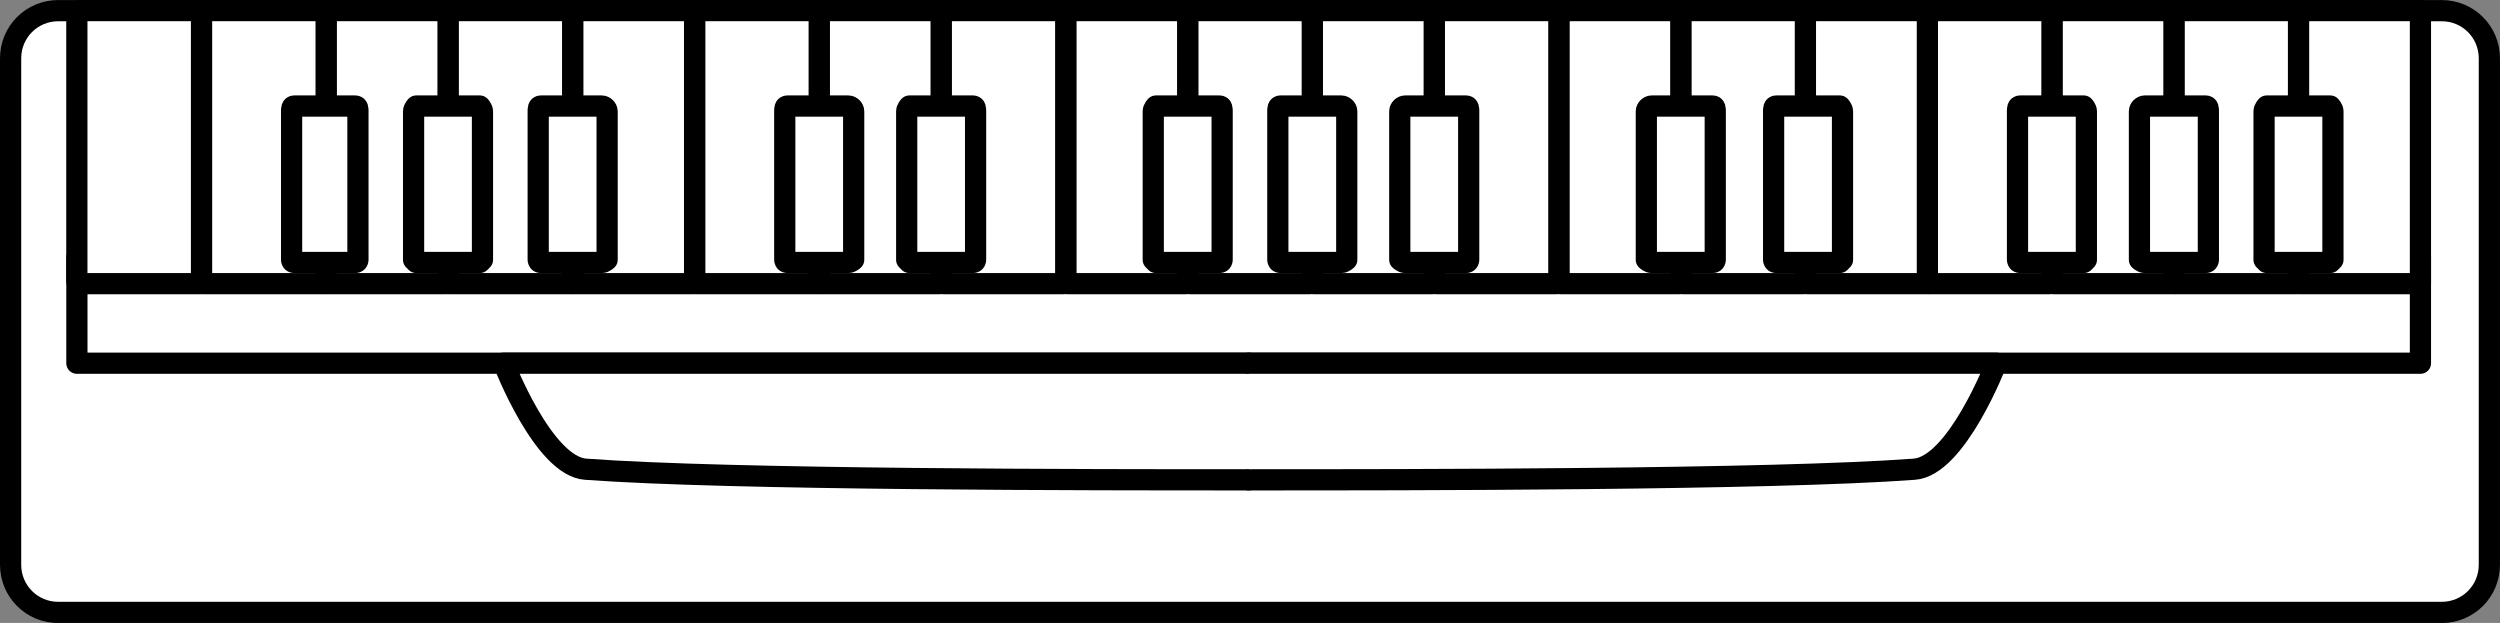 <?xml version="1.0" encoding="UTF-8" standalone="no"?>
<svg
   version="1.0"
   width="15.595mm"
   height="3.886mm"
   id="svg72"
   xmlns="http://www.w3.org/2000/svg"
   xmlns:svg="http://www.w3.org/2000/svg">
  <rect width="100%" height="100%" fill="#808080" stroke="none"/>
  <defs
     id="defs1">
    <pattern
       id="EMFhbasepattern"
       patternUnits="userSpaceOnUse"
       width="6"
       height="6"
       x="0"
       y="0" />
  </defs>
  <path
     style="fill:#ffffff;fill-opacity:1;fill-rule:evenodd;stroke:none"
     d="m 1.375,14.439 c -0.625,0 -1.125,-0.5 -1.125,-1.125 0,0 0,-11.938 0,-11.938 0,-0.625 0.5,-1.125 1.125,-1.125 0,0 56.191,0 56.191,0 0.625,0 1.125,0.5 1.125,1.125 0,0 0,11.938 0,11.938 0,0.625 -0.5,1.125 -1.125,1.125 z"
     id="path1" />
  <path
     style="fill:none;stroke:#000000;stroke-width:0.5px;stroke-linecap:round;stroke-linejoin:round;stroke-miterlimit:4;stroke-dasharray:none;stroke-opacity:1"
     d="m 1.375,14.439 c -0.625,0 -1.125,-0.5 -1.125,-1.125 0,0 0,-11.938 0,-11.938 0,-0.625 0.5,-1.125 1.125,-1.125 0,0 56.191,0 56.191,0 0.625,0 1.125,0.5 1.125,1.125 0,0 0,11.938 0,11.938 0,0.625 -0.5,1.125 -1.125,1.125 0,0 -56.191,0 -56.191,0"
     id="path2" />
  <path
     style="fill:#ffffff;fill-opacity:1;fill-rule:evenodd;stroke:none"
     d="m 57.066,8.563 c 0,0 -55.253,0 -55.253,0 0,0 0,-2.5 0,-2.5 0,0 55.253,0 55.253,0 z"
     id="path3" />
  <path
     style="fill:none;stroke:#000000;stroke-width:0.5px;stroke-linecap:round;stroke-linejoin:round;stroke-miterlimit:4;stroke-dasharray:none;stroke-opacity:1"
     d="m 57.066,8.563 c 0,0 -55.253,0 -55.253,0 0,0 0,-2.5 0,-2.5 0,0 55.253,0 55.253,0 0,0 0,2.5 0,2.5"
     id="path4" />
  <path
     style="fill:#ffffff;fill-opacity:1;fill-rule:evenodd;stroke:none"
     d="m 29.439,8.563 c 0,0 -17.564,0 -17.564,0 0,0 0.938,2.438 1.938,2.5 3.375,0.25 11.938,0.25 15.626,0.25 z"
     id="path5" />
  <path
     style="fill:none;stroke:#000000;stroke-width:0.5px;stroke-linecap:round;stroke-linejoin:round;stroke-miterlimit:4;stroke-dasharray:none;stroke-opacity:1"
     d="m 29.439,8.563 c 0,0 -17.564,0 -17.564,0 0,0 0.938,2.438 1.938,2.5 3.375,0.25 11.938,0.25 15.626,0.25"
     id="path6" />
  <path
     style="fill:#ffffff;fill-opacity:1;fill-rule:evenodd;stroke:none"
     d="m 29.439,8.563 c 0,0 17.626,0 17.626,0 0,0 -0.938,2.438 -1.938,2.5 -3.375,0.25 -11.938,0.25 -15.688,0.25 z"
     id="path7" />
  <path
     style="fill:none;stroke:#000000;stroke-width:0.5px;stroke-linecap:round;stroke-linejoin:round;stroke-miterlimit:4;stroke-dasharray:none;stroke-opacity:1"
     d="m 29.439,8.563 c 0,0 17.626,0 17.626,0 0,0 -0.938,2.438 -1.938,2.5 -3.375,0.25 -11.938,0.25 -15.688,0.25"
     id="path8" />
  <path
     style="fill:#ffffff;fill-opacity:1;fill-rule:evenodd;stroke:none"
     d="m 54.253,6.688 c -0.062,0 -0.062,0 -0.062,-0.063 0,0 0,-6.313 0,-6.313 0,-0.063 0,-0.063 0.062,-0.063 0,0 2.813,0 2.813,0 0,0 0,0 0,0.063 0,0 0,6.313 0,6.313 0,0.063 0,0.063 0,0.063 z"
     id="path9" />
  <path
     style="fill:none;stroke:#000000;stroke-width:0.5px;stroke-linecap:round;stroke-linejoin:round;stroke-miterlimit:4;stroke-dasharray:none;stroke-opacity:1"
     d="m 54.253,6.688 c -0.062,0 -0.062,0 -0.062,-0.063 0,0 0,-6.313 0,-6.313 0,-0.063 0,-0.063 0.062,-0.063 0,0 2.813,0 2.813,0 0,0 0,0 0,0.063 0,0 0,6.313 0,6.313 0,0.063 0,0.063 0,0.063 0,0 -2.813,0 -2.813,0"
     id="path10" />
  <path
     style="fill:#ffffff;fill-opacity:1;fill-rule:evenodd;stroke:none"
     d="m 51.316,6.688 c 0,0 -0.062,0 -0.062,-0.063 0,0 0,-6.313 0,-6.313 0,-0.063 0.062,-0.063 0.062,-0.063 0,0 2.813,0 2.813,0 0.062,0 0.062,0 0.062,0.063 0,0 0,6.313 0,6.313 0,0.063 0,0.063 -0.062,0.063 z"
     id="path11" />
  <path
     style="fill:none;stroke:#000000;stroke-width:0.5px;stroke-linecap:round;stroke-linejoin:round;stroke-miterlimit:4;stroke-dasharray:none;stroke-opacity:1"
     d="m 51.316,6.688 c 0,0 -0.062,0 -0.062,-0.063 0,0 0,-6.313 0,-6.313 0,-0.063 0.062,-0.063 0.062,-0.063 0,0 2.813,0 2.813,0 0.062,0 0.062,0 0.062,0.063 0,0 0,6.313 0,6.313 0,0.063 0,0.063 -0.062,0.063 0,0 -2.813,0 -2.813,0"
     id="path12" />
  <path
     style="fill:#ffffff;fill-opacity:1;fill-rule:evenodd;stroke:none"
     d="m 48.441,6.688 c -0.062,0 -0.062,0 -0.062,-0.063 0,0 0,-6.313 0,-6.313 0,-0.063 0,-0.063 0.062,-0.063 0,0 2.813,0 2.813,0 0,0 0,0 0,0.063 0,0 0,6.313 0,6.313 0,0.063 0,0.063 0,0.063 z"
     id="path13" />
  <path
     style="fill:none;stroke:#000000;stroke-width:0.5px;stroke-linecap:round;stroke-linejoin:round;stroke-miterlimit:4;stroke-dasharray:none;stroke-opacity:1"
     d="m 48.441,6.688 c -0.062,0 -0.062,0 -0.062,-0.063 0,0 0,-6.313 0,-6.313 0,-0.063 0,-0.063 0.062,-0.063 0,0 2.813,0 2.813,0 0,0 0,0 0,0.063 0,0 0,6.313 0,6.313 0,0.063 0,0.063 0,0.063 0,0 -2.813,0 -2.813,0"
     id="path14" />
  <path
     style="fill:#ffffff;fill-opacity:1;fill-rule:evenodd;stroke:none"
     d="m 45.503,6.688 c 0,0 -0.062,0 -0.062,-0.063 0,0 0,-6.313 0,-6.313 0,-0.063 0.062,-0.063 0.062,-0.063 0,0 2.813,0 2.813,0 0,0 0.062,0 0.062,0.063 0,0 0,6.313 0,6.313 0,0.063 -0.062,0.063 -0.062,0.063 z"
     id="path15" />
  <path
     style="fill:none;stroke:#000000;stroke-width:0.5px;stroke-linecap:round;stroke-linejoin:round;stroke-miterlimit:4;stroke-dasharray:none;stroke-opacity:1"
     d="m 45.503,6.688 c 0,0 -0.062,0 -0.062,-0.063 0,0 0,-6.313 0,-6.313 0,-0.063 0.062,-0.063 0.062,-0.063 0,0 2.813,0 2.813,0 0,0 0.062,0 0.062,0.063 0,0 0,6.313 0,6.313 0,0.063 -0.062,0.063 -0.062,0.063 0,0 -2.813,0 -2.813,0"
     id="path16" />
  <path
     style="fill:#ffffff;fill-opacity:1;fill-rule:evenodd;stroke:none"
     d="m 42.628,6.688 c -0.062,0 -0.062,0 -0.062,-0.063 0,0 0,-6.313 0,-6.313 0,-0.063 0,-0.063 0.062,-0.063 0,0 2.813,0 2.813,0 0,0 0,0 0,0.063 0,0 0,6.313 0,6.313 0,0.063 0,0.063 0,0.063 z"
     id="path17" />
  <path
     style="fill:none;stroke:#000000;stroke-width:0.5px;stroke-linecap:round;stroke-linejoin:round;stroke-miterlimit:4;stroke-dasharray:none;stroke-opacity:1"
     d="m 42.628,6.688 c -0.062,0 -0.062,0 -0.062,-0.063 0,0 0,-6.313 0,-6.313 0,-0.063 0,-0.063 0.062,-0.063 0,0 2.813,0 2.813,0 0,0 0,0 0,0.063 0,0 0,6.313 0,6.313 0,0.063 0,0.063 0,0.063 0,0 -2.813,0 -2.813,0"
     id="path18" />
  <path
     style="fill:#ffffff;fill-opacity:1;fill-rule:evenodd;stroke:none"
     d="m 39.69,6.688 c 0,0 -0.062,0 -0.062,-0.063 0,0 0,-6.313 0,-6.313 0,-0.063 0.062,-0.063 0.062,-0.063 0,0 2.813,0 2.813,0 0,0 0.062,0 0.062,0.063 0,0 0,6.313 0,6.313 0,0.063 -0.062,0.063 -0.062,0.063 z"
     id="path19" />
  <path
     style="fill:none;stroke:#000000;stroke-width:0.5px;stroke-linecap:round;stroke-linejoin:round;stroke-miterlimit:4;stroke-dasharray:none;stroke-opacity:1"
     d="m 39.69,6.688 c 0,0 -0.062,0 -0.062,-0.063 0,0 0,-6.313 0,-6.313 0,-0.063 0.062,-0.063 0.062,-0.063 0,0 2.813,0 2.813,0 0,0 0.062,0 0.062,0.063 0,0 0,6.313 0,6.313 0,0.063 -0.062,0.063 -0.062,0.063 0,0 -2.813,0 -2.813,0"
     id="path20" />
  <path
     style="fill:#ffffff;fill-opacity:1;fill-rule:evenodd;stroke:none"
     d="m 36.815,6.688 c -0.062,0 -0.062,0 -0.062,-0.063 0,0 0,-6.313 0,-6.313 0,-0.063 0,-0.063 0.062,-0.063 0,0 2.75,0 2.75,0 0.062,0 0.062,0 0.062,0.063 0,0 0,6.313 0,6.313 0,0.063 0,0.063 -0.062,0.063 z"
     id="path21" />
  <path
     style="fill:none;stroke:#000000;stroke-width:0.5px;stroke-linecap:round;stroke-linejoin:round;stroke-miterlimit:4;stroke-dasharray:none;stroke-opacity:1"
     d="m 36.815,6.688 c -0.062,0 -0.062,0 -0.062,-0.063 0,0 0,-6.313 0,-6.313 0,-0.063 0,-0.063 0.062,-0.063 0,0 2.75,0 2.75,0 0.062,0 0.062,0 0.062,0.063 0,0 0,6.313 0,6.313 0,0.063 0,0.063 -0.062,0.063 0,0 -2.75,0 -2.75,0"
     id="path22" />
  <path
     style="fill:#ffffff;fill-opacity:1;fill-rule:evenodd;stroke:none"
     d="m 33.877,6.688 c 0,0 -0.062,0 -0.062,-0.063 0,0 0,-6.313 0,-6.313 0,-0.063 0.062,-0.063 0.062,-0.063 0,0 2.813,0 2.813,0 0,0 0.062,0 0.062,0.063 0,0 0,6.313 0,6.313 0,0.063 -0.062,0.063 -0.062,0.063 z"
     id="path23" />
  <path
     style="fill:none;stroke:#000000;stroke-width:0.5px;stroke-linecap:round;stroke-linejoin:round;stroke-miterlimit:4;stroke-dasharray:none;stroke-opacity:1"
     d="m 33.877,6.688 c 0,0 -0.062,0 -0.062,-0.063 0,0 0,-6.313 0,-6.313 0,-0.063 0.062,-0.063 0.062,-0.063 0,0 2.813,0 2.813,0 0,0 0.062,0 0.062,0.063 0,0 0,6.313 0,6.313 0,0.063 -0.062,0.063 -0.062,0.063 0,0 -2.813,0 -2.813,0"
     id="path24" />
  <path
     style="fill:#ffffff;fill-opacity:1;fill-rule:evenodd;stroke:none"
     d="m 31.002,6.688 c -0.062,0 -0.062,0 -0.062,-0.063 0,0 0,-6.313 0,-6.313 0,-0.063 0,-0.063 0.062,-0.063 0,0 2.75,0 2.75,0 0.062,0 0.062,0 0.062,0.063 0,0 0,6.313 0,6.313 0,0.063 0,0.063 -0.062,0.063 z"
     id="path25" />
  <path
     style="fill:none;stroke:#000000;stroke-width:0.5px;stroke-linecap:round;stroke-linejoin:round;stroke-miterlimit:4;stroke-dasharray:none;stroke-opacity:1"
     d="m 31.002,6.688 c -0.062,0 -0.062,0 -0.062,-0.063 0,0 0,-6.313 0,-6.313 0,-0.063 0,-0.063 0.062,-0.063 0,0 2.75,0 2.75,0 0.062,0 0.062,0 0.062,0.063 0,0 0,6.313 0,6.313 0,0.063 0,0.063 -0.062,0.063 0,0 -2.75,0 -2.75,0"
     id="path26" />
  <path
     style="fill:#ffffff;fill-opacity:1;fill-rule:evenodd;stroke:none"
     d="m 28.064,6.688 c 0,0 -0.062,0 -0.062,-0.063 0,0 0,-6.313 0,-6.313 0,-0.063 0.062,-0.063 0.062,-0.063 0,0 2.813,0 2.813,0 0,0 0.062,0 0.062,0.063 0,0 0,6.313 0,6.313 0,0.063 -0.062,0.063 -0.062,0.063 z"
     id="path27" />
  <path
     style="fill:none;stroke:#000000;stroke-width:0.5px;stroke-linecap:round;stroke-linejoin:round;stroke-miterlimit:4;stroke-dasharray:none;stroke-opacity:1"
     d="m 28.064,6.688 c 0,0 -0.062,0 -0.062,-0.063 0,0 0,-6.313 0,-6.313 0,-0.063 0.062,-0.063 0.062,-0.063 0,0 2.813,0 2.813,0 0,0 0.062,0 0.062,0.063 0,0 0,6.313 0,6.313 0,0.063 -0.062,0.063 -0.062,0.063 0,0 -2.813,0 -2.813,0"
     id="path28" />
  <path
     style="fill:#ffffff;fill-opacity:1;fill-rule:evenodd;stroke:none"
     d="m 25.189,6.688 c -0.062,0 -0.062,0 -0.062,-0.063 0,0 0,-6.313 0,-6.313 0,-0.063 0,-0.063 0.062,-0.063 0,0 2.75,0 2.75,0 0.062,0 0.062,0 0.062,0.063 0,0 0,6.313 0,6.313 0,0.063 0,0.063 -0.062,0.063 z"
     id="path29" />
  <path
     style="fill:none;stroke:#000000;stroke-width:0.5px;stroke-linecap:round;stroke-linejoin:round;stroke-miterlimit:4;stroke-dasharray:none;stroke-opacity:1"
     d="m 25.189,6.688 c -0.062,0 -0.062,0 -0.062,-0.063 0,0 0,-6.313 0,-6.313 0,-0.063 0,-0.063 0.062,-0.063 0,0 2.75,0 2.75,0 0.062,0 0.062,0 0.062,0.063 0,0 0,6.313 0,6.313 0,0.063 0,0.063 -0.062,0.063 0,0 -2.75,0 -2.75,0"
     id="path30" />
  <path
     style="fill:#ffffff;fill-opacity:1;fill-rule:evenodd;stroke:none"
     d="m 22.251,6.688 c 0,0 -0.062,0 -0.062,-0.063 0,0 0,-6.313 0,-6.313 0,-0.063 0.062,-0.063 0.062,-0.063 0,0 2.813,0 2.813,0 0,0 0.062,0 0.062,0.063 0,0 0,6.313 0,6.313 0,0.063 -0.062,0.063 -0.062,0.063 z"
     id="path31" />
  <path
     style="fill:none;stroke:#000000;stroke-width:0.5px;stroke-linecap:round;stroke-linejoin:round;stroke-miterlimit:4;stroke-dasharray:none;stroke-opacity:1"
     d="m 22.251,6.688 c 0,0 -0.062,0 -0.062,-0.063 0,0 0,-6.313 0,-6.313 0,-0.063 0.062,-0.063 0.062,-0.063 0,0 2.813,0 2.813,0 0,0 0.062,0 0.062,0.063 0,0 0,6.313 0,6.313 0,0.063 -0.062,0.063 -0.062,0.063 0,0 -2.813,0 -2.813,0"
     id="path32" />
  <path
     style="fill:#ffffff;fill-opacity:1;fill-rule:evenodd;stroke:none"
     d="m 19.314,6.688 c 0,0 0,0 0,-0.063 0,0 0,-6.313 0,-6.313 0,-0.063 0,-0.063 0,-0.063 0,0 2.813,0 2.813,0 0.062,0 0.062,0 0.062,0.063 0,0 0,6.313 0,6.313 0,0.063 0,0.063 -0.062,0.063 z"
     id="path33" />
  <path
     style="fill:none;stroke:#000000;stroke-width:0.5px;stroke-linecap:round;stroke-linejoin:round;stroke-miterlimit:4;stroke-dasharray:none;stroke-opacity:1"
     d="m 19.314,6.688 c 0,0 0,0 0,-0.063 0,0 0,-6.313 0,-6.313 0,-0.063 0,-0.063 0,-0.063 0,0 2.813,0 2.813,0 0.062,0 0.062,0 0.062,0.063 0,0 0,6.313 0,6.313 0,0.063 0,0.063 -0.062,0.063 0,0 -2.813,0 -2.813,0"
     id="path34" />
  <path
     style="fill:#ffffff;fill-opacity:1;fill-rule:evenodd;stroke:none"
     d="m 16.439,6.688 c -0.062,0 -0.062,0 -0.062,-0.063 0,0 0,-6.313 0,-6.313 0,-0.063 0,-0.063 0.062,-0.063 0,0 2.813,0 2.813,0 0,0 0.062,0 0.062,0.063 0,0 0,6.313 0,6.313 0,0.063 -0.062,0.063 -0.062,0.063 z"
     id="path35" />
  <path
     style="fill:none;stroke:#000000;stroke-width:0.5px;stroke-linecap:round;stroke-linejoin:round;stroke-miterlimit:4;stroke-dasharray:none;stroke-opacity:1"
     d="m 16.439,6.688 c -0.062,0 -0.062,0 -0.062,-0.063 0,0 0,-6.313 0,-6.313 0,-0.063 0,-0.063 0.062,-0.063 0,0 2.813,0 2.813,0 0,0 0.062,0 0.062,0.063 0,0 0,6.313 0,6.313 0,0.063 -0.062,0.063 -0.062,0.063 0,0 -2.813,0 -2.813,0"
     id="path36" />
  <path
     style="fill:#ffffff;fill-opacity:1;fill-rule:evenodd;stroke:none"
     d="m 13.501,6.688 c 0,0 0,0 0,-0.063 0,0 0,-6.313 0,-6.313 0,-0.063 0,-0.063 0,-0.063 0,0 2.813,0 2.813,0 0.062,0 0.062,0 0.062,0.063 0,0 0,6.313 0,6.313 0,0.063 0,0.063 -0.062,0.063 z"
     id="path37" />
  <path
     style="fill:none;stroke:#000000;stroke-width:0.5px;stroke-linecap:round;stroke-linejoin:round;stroke-miterlimit:4;stroke-dasharray:none;stroke-opacity:1"
     d="m 13.501,6.688 c 0,0 0,0 0,-0.063 0,0 0,-6.313 0,-6.313 0,-0.063 0,-0.063 0,-0.063 0,0 2.813,0 2.813,0 0.062,0 0.062,0 0.062,0.063 0,0 0,6.313 0,6.313 0,0.063 0,0.063 -0.062,0.063 0,0 -2.813,0 -2.813,0"
     id="path38" />
  <path
     style="fill:#ffffff;fill-opacity:1;fill-rule:evenodd;stroke:none"
     d="m 10.626,6.688 c -0.062,0 -0.062,0 -0.062,-0.063 0,0 0,-6.313 0,-6.313 0,-0.063 0,-0.063 0.062,-0.063 0,0 2.813,0 2.813,0 0,0 0.062,0 0.062,0.063 0,0 0,6.313 0,6.313 0,0.063 -0.062,0.063 -0.062,0.063 z"
     id="path39" />
  <path
     style="fill:none;stroke:#000000;stroke-width:0.5px;stroke-linecap:round;stroke-linejoin:round;stroke-miterlimit:4;stroke-dasharray:none;stroke-opacity:1"
     d="m 10.626,6.688 c -0.062,0 -0.062,0 -0.062,-0.063 0,0 0,-6.313 0,-6.313 0,-0.063 0,-0.063 0.062,-0.063 0,0 2.813,0 2.813,0 0,0 0.062,0 0.062,0.063 0,0 0,6.313 0,6.313 0,0.063 -0.062,0.063 -0.062,0.063 0,0 -2.813,0 -2.813,0"
     id="path40" />
  <path
     style="fill:#ffffff;fill-opacity:1;fill-rule:evenodd;stroke:none"
     d="m 7.688,6.688 c 0,0 0,0 0,-0.063 0,0 0,-6.313 0,-6.313 0,-0.063 0,-0.063 0,-0.063 0,0 2.813,0 2.813,0 0.062,0 0.062,0 0.062,0.063 0,0 0,6.313 0,6.313 0,0.063 0,0.063 -0.062,0.063 z"
     id="path41" />
  <path
     style="fill:none;stroke:#000000;stroke-width:0.5px;stroke-linecap:round;stroke-linejoin:round;stroke-miterlimit:4;stroke-dasharray:none;stroke-opacity:1"
     d="m 7.688,6.688 c 0,0 0,0 0,-0.063 0,0 0,-6.313 0,-6.313 0,-0.063 0,-0.063 0,-0.063 0,0 2.813,0 2.813,0 0.062,0 0.062,0 0.062,0.063 0,0 0,6.313 0,6.313 0,0.063 0,0.063 -0.062,0.063 0,0 -2.813,0 -2.813,0"
     id="path42" />
  <path
     style="fill:#ffffff;fill-opacity:1;fill-rule:evenodd;stroke:none"
     d="m 4.813,6.688 c -0.063,0 -0.063,0 -0.063,-0.063 0,0 0,-6.313 0,-6.313 0,-0.063 0,-0.063 0.063,-0.063 0,0 2.813,0 2.813,0 0,0 0.063,0 0.063,0.063 0,0 0,6.313 0,6.313 0,0.063 -0.063,0.063 -0.063,0.063 z"
     id="path43" />
  <path
     style="fill:none;stroke:#000000;stroke-width:0.5px;stroke-linecap:round;stroke-linejoin:round;stroke-miterlimit:4;stroke-dasharray:none;stroke-opacity:1"
     d="m 4.813,6.688 c -0.063,0 -0.063,0 -0.063,-0.063 0,0 0,-6.313 0,-6.313 0,-0.063 0,-0.063 0.063,-0.063 0,0 2.813,0 2.813,0 0,0 0.063,0 0.063,0.063 0,0 0,6.313 0,6.313 0,0.063 -0.063,0.063 -0.063,0.063 0,0 -2.813,0 -2.813,0"
     id="path44" />
  <path
     style="fill:#ffffff;fill-opacity:1;fill-rule:evenodd;stroke:none"
     d="m 1.875,6.688 c 0,0 -0.063,0 -0.063,-0.063 0,0 0,-6.313 0,-6.313 0,-0.063 0.063,-0.063 0.063,-0.063 0,0 2.813,0 2.813,0 0.063,0 0.063,0 0.063,0.063 0,0 0,6.313 0,6.313 0,0.063 0,0.063 -0.063,0.063 z"
     id="path45" />
  <path
     style="fill:none;stroke:#000000;stroke-width:0.5px;stroke-linecap:round;stroke-linejoin:round;stroke-miterlimit:4;stroke-dasharray:none;stroke-opacity:1"
     d="m 1.875,6.688 c 0,0 -0.063,0 -0.063,-0.063 0,0 0,-6.313 0,-6.313 0,-0.063 0.063,-0.063 0.063,-0.063 0,0 2.813,0 2.813,0 0.063,0 0.063,0 0.063,0.063 0,0 0,6.313 0,6.313 0,0.063 0,0.063 -0.063,0.063 0,0 -2.813,0 -2.813,0"
     id="path46" />
  <path
     style="fill:#ffffff;fill-opacity:1;fill-rule:evenodd;stroke:none"
     d="m 47.628,6.188 c -0.062,0 -0.062,-0.063 -0.062,-0.063 0,0 0,-3.5 0,-3.5 0,-0.063 0,-0.125 0.062,-0.125 0,0 1.5,0 1.5,0 0,0 0.062,0.063 0.062,0.125 0,0 0,3.5 0,3.5 0,0 -0.062,0.063 -0.062,0.063 z"
     id="path47" />
  <path
     style="fill:none;stroke:#000000;stroke-width:0.5px;stroke-linecap:round;stroke-linejoin:round;stroke-miterlimit:4;stroke-dasharray:none;stroke-opacity:1"
     d="m 47.628,6.188 c -0.062,0 -0.062,-0.063 -0.062,-0.063 0,0 0,-3.5 0,-3.5 0,-0.063 0,-0.125 0.062,-0.125 0,0 1.5,0 1.5,0 0,0 0.062,0.063 0.062,0.125 0,0 0,3.5 0,3.5 0,0 -0.062,0.063 -0.062,0.063 0,0 -1.5,0 -1.5,0"
     id="path48" />
  <path
     style="fill:#ffffff;fill-opacity:1;fill-rule:evenodd;stroke:none"
     d="m 41.878,6.188 c -0.062,0 -0.062,-0.063 -0.062,-0.063 0,0 0,-3.5 0,-3.5 0,-0.063 0,-0.125 0.062,-0.125 0,0 1.5,0 1.5,0 0,0 0.062,0.063 0.062,0.125 0,0 0,3.5 0,3.5 0,0 -0.062,0.063 -0.062,0.063 z"
     id="path49" />
  <path
     style="fill:none;stroke:#000000;stroke-width:0.5px;stroke-linecap:round;stroke-linejoin:round;stroke-miterlimit:4;stroke-dasharray:none;stroke-opacity:1"
     d="m 41.878,6.188 c -0.062,0 -0.062,-0.063 -0.062,-0.063 0,0 0,-3.5 0,-3.5 0,-0.063 0,-0.125 0.062,-0.125 0,0 1.5,0 1.5,0 0,0 0.062,0.063 0.062,0.125 0,0 0,3.5 0,3.5 0,0 -0.062,0.063 -0.062,0.063 0,0 -1.5,0 -1.5,0"
     id="path50" />
  <path
     style="fill:#ffffff;fill-opacity:1;fill-rule:evenodd;stroke:none"
     d="m 38.94,6.188 c -0.062,0 -0.125,-0.063 -0.125,-0.063 0,0 0,-3.5 0,-3.5 0,-0.063 0.062,-0.125 0.125,-0.125 0,0 1.438,0 1.438,0 0.062,0 0.062,0.063 0.062,0.125 0,0 0,3.5 0,3.5 0,0 0,0.063 -0.062,0.063 z"
     id="path51" />
  <path
     style="fill:none;stroke:#000000;stroke-width:0.5px;stroke-linecap:round;stroke-linejoin:round;stroke-miterlimit:4;stroke-dasharray:none;stroke-opacity:1"
     d="m 38.94,6.188 c -0.062,0 -0.125,-0.063 -0.125,-0.063 0,0 0,-3.5 0,-3.5 0,-0.063 0.062,-0.125 0.125,-0.125 0,0 1.438,0 1.438,0 0.062,0 0.062,0.063 0.062,0.125 0,0 0,3.5 0,3.5 0,0 0,0.063 -0.062,0.063 0,0 -1.438,0 -1.438,0"
     id="path52" />
  <path
     style="fill:#ffffff;fill-opacity:1;fill-rule:evenodd;stroke:none"
     d="m 53.441,6.188 c 0,0 -0.062,-0.063 -0.062,-0.063 0,0 0,-3.5 0,-3.5 0,-0.063 0.062,-0.125 0.062,-0.125 0,0 1.5,0 1.5,0 0,0 0.062,0.063 0.062,0.125 0,0 0,3.5 0,3.5 0,0 -0.062,0.063 -0.062,0.063 z"
     id="path53" />
  <path
     style="fill:none;stroke:#000000;stroke-width:0.5px;stroke-linecap:round;stroke-linejoin:round;stroke-miterlimit:4;stroke-dasharray:none;stroke-opacity:1"
     d="m 53.441,6.188 c 0,0 -0.062,-0.063 -0.062,-0.063 0,0 0,-3.5 0,-3.5 0,-0.063 0.062,-0.125 0.062,-0.125 0,0 1.5,0 1.5,0 0,0 0.062,0.063 0.062,0.125 0,0 0,3.5 0,3.5 0,0 -0.062,0.063 -0.062,0.063 0,0 -1.5,0 -1.5,0"
     id="path54" />
  <path
     style="fill:#ffffff;fill-opacity:1;fill-rule:evenodd;stroke:none"
     d="m 50.566,6.188 c -0.062,0 -0.125,-0.063 -0.125,-0.063 0,0 0,-3.5 0,-3.5 0,-0.063 0.062,-0.125 0.125,-0.125 0,0 1.438,0 1.438,0 0.062,0 0.062,0.063 0.062,0.125 0,0 0,3.5 0,3.5 0,0 0,0.063 -0.062,0.063 z"
     id="path55" />
  <path
     style="fill:none;stroke:#000000;stroke-width:0.5px;stroke-linecap:round;stroke-linejoin:round;stroke-miterlimit:4;stroke-dasharray:none;stroke-opacity:1"
     d="m 50.566,6.188 c -0.062,0 -0.125,-0.063 -0.125,-0.063 0,0 0,-3.5 0,-3.5 0,-0.063 0.062,-0.125 0.125,-0.125 0,0 1.438,0 1.438,0 0.062,0 0.062,0.063 0.062,0.125 0,0 0,3.5 0,3.5 0,0 0,0.063 -0.062,0.063 0,0 -1.438,0 -1.438,0"
     id="path56" />
  <path
     style="fill:#ffffff;fill-opacity:1;fill-rule:evenodd;stroke:none"
     d="m 27.252,6.188 c 0,0 -0.062,-0.063 -0.062,-0.063 0,0 0,-3.5 0,-3.5 0,-0.063 0.062,-0.125 0.062,-0.125 0,0 1.5,0 1.5,0 0.062,0 0.062,0.063 0.062,0.125 0,0 0,3.5 0,3.5 0,0 0,0.063 -0.062,0.063 z"
     id="path57" />
  <path
     style="fill:none;stroke:#000000;stroke-width:0.5px;stroke-linecap:round;stroke-linejoin:round;stroke-miterlimit:4;stroke-dasharray:none;stroke-opacity:1"
     d="m 27.252,6.188 c 0,0 -0.062,-0.063 -0.062,-0.063 0,0 0,-3.5 0,-3.5 0,-0.063 0.062,-0.125 0.062,-0.125 0,0 1.5,0 1.5,0 0.062,0 0.062,0.063 0.062,0.125 0,0 0,3.5 0,3.5 0,0 0,0.063 -0.062,0.063 0,0 -1.5,0 -1.5,0"
     id="path58" />
  <path
     style="fill:#ffffff;fill-opacity:1;fill-rule:evenodd;stroke:none"
     d="m 21.439,6.188 c 0,0 -0.062,-0.063 -0.062,-0.063 0,0 0,-3.5 0,-3.5 0,-0.063 0.062,-0.125 0.062,-0.125 0,0 1.5,0 1.5,0 0.062,0 0.062,0.063 0.062,0.125 0,0 0,3.5 0,3.5 0,0 0,0.063 -0.062,0.063 z"
     id="path59" />
  <path
     style="fill:none;stroke:#000000;stroke-width:0.5px;stroke-linecap:round;stroke-linejoin:round;stroke-miterlimit:4;stroke-dasharray:none;stroke-opacity:1"
     d="m 21.439,6.188 c 0,0 -0.062,-0.063 -0.062,-0.063 0,0 0,-3.5 0,-3.5 0,-0.063 0.062,-0.125 0.062,-0.125 0,0 1.5,0 1.5,0 0.062,0 0.062,0.063 0.062,0.125 0,0 0,3.5 0,3.5 0,0 0,0.063 -0.062,0.063 0,0 -1.5,0 -1.5,0"
     id="path60" />
  <path
     style="fill:#ffffff;fill-opacity:1;fill-rule:evenodd;stroke:none"
     d="m 18.564,6.188 c -0.062,0 -0.062,-0.063 -0.062,-0.063 0,0 0,-3.5 0,-3.5 0,-0.063 0,-0.125 0.062,-0.125 0,0 1.438,0 1.438,0 0.062,0 0.125,0.063 0.125,0.125 0,0 0,3.5 0,3.5 0,0 -0.062,0.063 -0.125,0.063 z"
     id="path61" />
  <path
     style="fill:none;stroke:#000000;stroke-width:0.5px;stroke-linecap:round;stroke-linejoin:round;stroke-miterlimit:4;stroke-dasharray:none;stroke-opacity:1"
     d="m 18.564,6.188 c -0.062,0 -0.062,-0.063 -0.062,-0.063 0,0 0,-3.5 0,-3.5 0,-0.063 0,-0.125 0.062,-0.125 0,0 1.438,0 1.438,0 0.062,0 0.125,0.063 0.125,0.125 0,0 0,3.5 0,3.5 0,0 -0.062,0.063 -0.125,0.063 0,0 -1.438,0 -1.438,0"
     id="path62" />
  <path
     style="fill:#ffffff;fill-opacity:1;fill-rule:evenodd;stroke:none"
     d="m 33.127,6.188 c -0.062,0 -0.125,-0.063 -0.125,-0.063 0,0 0,-3.5 0,-3.5 0,-0.063 0.062,-0.125 0.125,-0.125 0,0 1.438,0 1.438,0 0.062,0 0.062,0.063 0.062,0.125 0,0 0,3.5 0,3.5 0,0 0,0.063 -0.062,0.063 z"
     id="path63" />
  <path
     style="fill:none;stroke:#000000;stroke-width:0.5px;stroke-linecap:round;stroke-linejoin:round;stroke-miterlimit:4;stroke-dasharray:none;stroke-opacity:1"
     d="m 33.127,6.188 c -0.062,0 -0.125,-0.063 -0.125,-0.063 0,0 0,-3.5 0,-3.5 0,-0.063 0.062,-0.125 0.125,-0.125 0,0 1.438,0 1.438,0 0.062,0 0.062,0.063 0.062,0.125 0,0 0,3.5 0,3.5 0,0 0,0.063 -0.062,0.063 0,0 -1.438,0 -1.438,0"
     id="path64" />
  <path
     style="fill:#ffffff;fill-opacity:1;fill-rule:evenodd;stroke:none"
     d="m 30.189,6.188 c -0.062,0 -0.062,-0.063 -0.062,-0.063 0,0 0,-3.5 0,-3.5 0,-0.063 0,-0.125 0.062,-0.125 0,0 1.438,0 1.438,0 0.062,0 0.125,0.063 0.125,0.125 0,0 0,3.5 0,3.5 0,0 -0.062,0.063 -0.125,0.063 z"
     id="path65" />
  <path
     style="fill:none;stroke:#000000;stroke-width:0.5px;stroke-linecap:round;stroke-linejoin:round;stroke-miterlimit:4;stroke-dasharray:none;stroke-opacity:1"
     d="m 30.189,6.188 c -0.062,0 -0.062,-0.063 -0.062,-0.063 0,0 0,-3.5 0,-3.5 0,-0.063 0,-0.125 0.062,-0.125 0,0 1.438,0 1.438,0 0.062,0 0.125,0.063 0.125,0.125 0,0 0,3.5 0,3.5 0,0 -0.062,0.063 -0.125,0.063 0,0 -1.438,0 -1.438,0"
     id="path66" />
  <path
     style="fill:#ffffff;fill-opacity:1;fill-rule:evenodd;stroke:none"
     d="m 6.938,6.188 c -0.063,0 -0.063,-0.063 -0.063,-0.063 0,0 0,-3.5 0,-3.5 0,-0.063 0,-0.125 0.063,-0.125 0,0 1.438,0 1.438,0 0.063,0 0.063,0.063 0.063,0.125 0,0 0,3.5 0,3.5 0,0 0,0.063 -0.063,0.063 z"
     id="path67" />
  <path
     style="fill:none;stroke:#000000;stroke-width:0.5px;stroke-linecap:round;stroke-linejoin:round;stroke-miterlimit:4;stroke-dasharray:none;stroke-opacity:1"
     d="m 6.938,6.188 c -0.063,0 -0.063,-0.063 -0.063,-0.063 0,0 0,-3.5 0,-3.5 0,-0.063 0,-0.125 0.063,-0.125 0,0 1.438,0 1.438,0 0.063,0 0.063,0.063 0.063,0.125 0,0 0,3.5 0,3.5 0,0 0,0.063 -0.063,0.063 0,0 -1.438,0 -1.438,0"
     id="path68" />
  <path
     style="fill:#ffffff;fill-opacity:1;fill-rule:evenodd;stroke:none"
     d="m 12.751,6.188 c -0.062,0 -0.062,-0.063 -0.062,-0.063 0,0 0,-3.5 0,-3.5 0,-0.063 0,-0.125 0.062,-0.125 0,0 1.438,0 1.438,0 0.062,0 0.125,0.063 0.125,0.125 0,0 0,3.5 0,3.5 0,0 -0.062,0.063 -0.125,0.063 z"
     id="path69" />
  <path
     style="fill:none;stroke:#000000;stroke-width:0.5px;stroke-linecap:round;stroke-linejoin:round;stroke-miterlimit:4;stroke-dasharray:none;stroke-opacity:1"
     d="m 12.751,6.188 c -0.062,0 -0.062,-0.063 -0.062,-0.063 0,0 0,-3.5 0,-3.5 0,-0.063 0,-0.125 0.062,-0.125 0,0 1.438,0 1.438,0 0.062,0 0.125,0.063 0.125,0.125 0,0 0,3.5 0,3.5 0,0 -0.062,0.063 -0.125,0.063 0,0 -1.438,0 -1.438,0"
     id="path70" />
  <path
     style="fill:#ffffff;fill-opacity:1;fill-rule:evenodd;stroke:none"
     d="m 9.813,6.188 c 0,0 -0.062,-0.063 -0.062,-0.063 0,0 0,-3.5 0,-3.5 0,-0.063 0.062,-0.125 0.062,-0.125 0,0 1.5,0 1.5,0 0,0 0.062,0.063 0.062,0.125 0,0 0,3.5 0,3.5 0,0 -0.062,0.063 -0.062,0.063 z"
     id="path71" />
  <path
     style="fill:none;stroke:#000000;stroke-width:0.5px;stroke-linecap:round;stroke-linejoin:round;stroke-miterlimit:4;stroke-dasharray:none;stroke-opacity:1"
     d="m 9.813,6.188 c 0,0 -0.062,-0.063 -0.062,-0.063 0,0 0,-3.5 0,-3.5 0,-0.063 0.062,-0.125 0.062,-0.125 0,0 1.5,0 1.5,0 0,0 0.062,0.063 0.062,0.125 0,0 0,3.5 0,3.5 0,0 -0.062,0.063 -0.062,0.063 0,0 -1.5,0 -1.5,0"
     id="path72" />
</svg>
